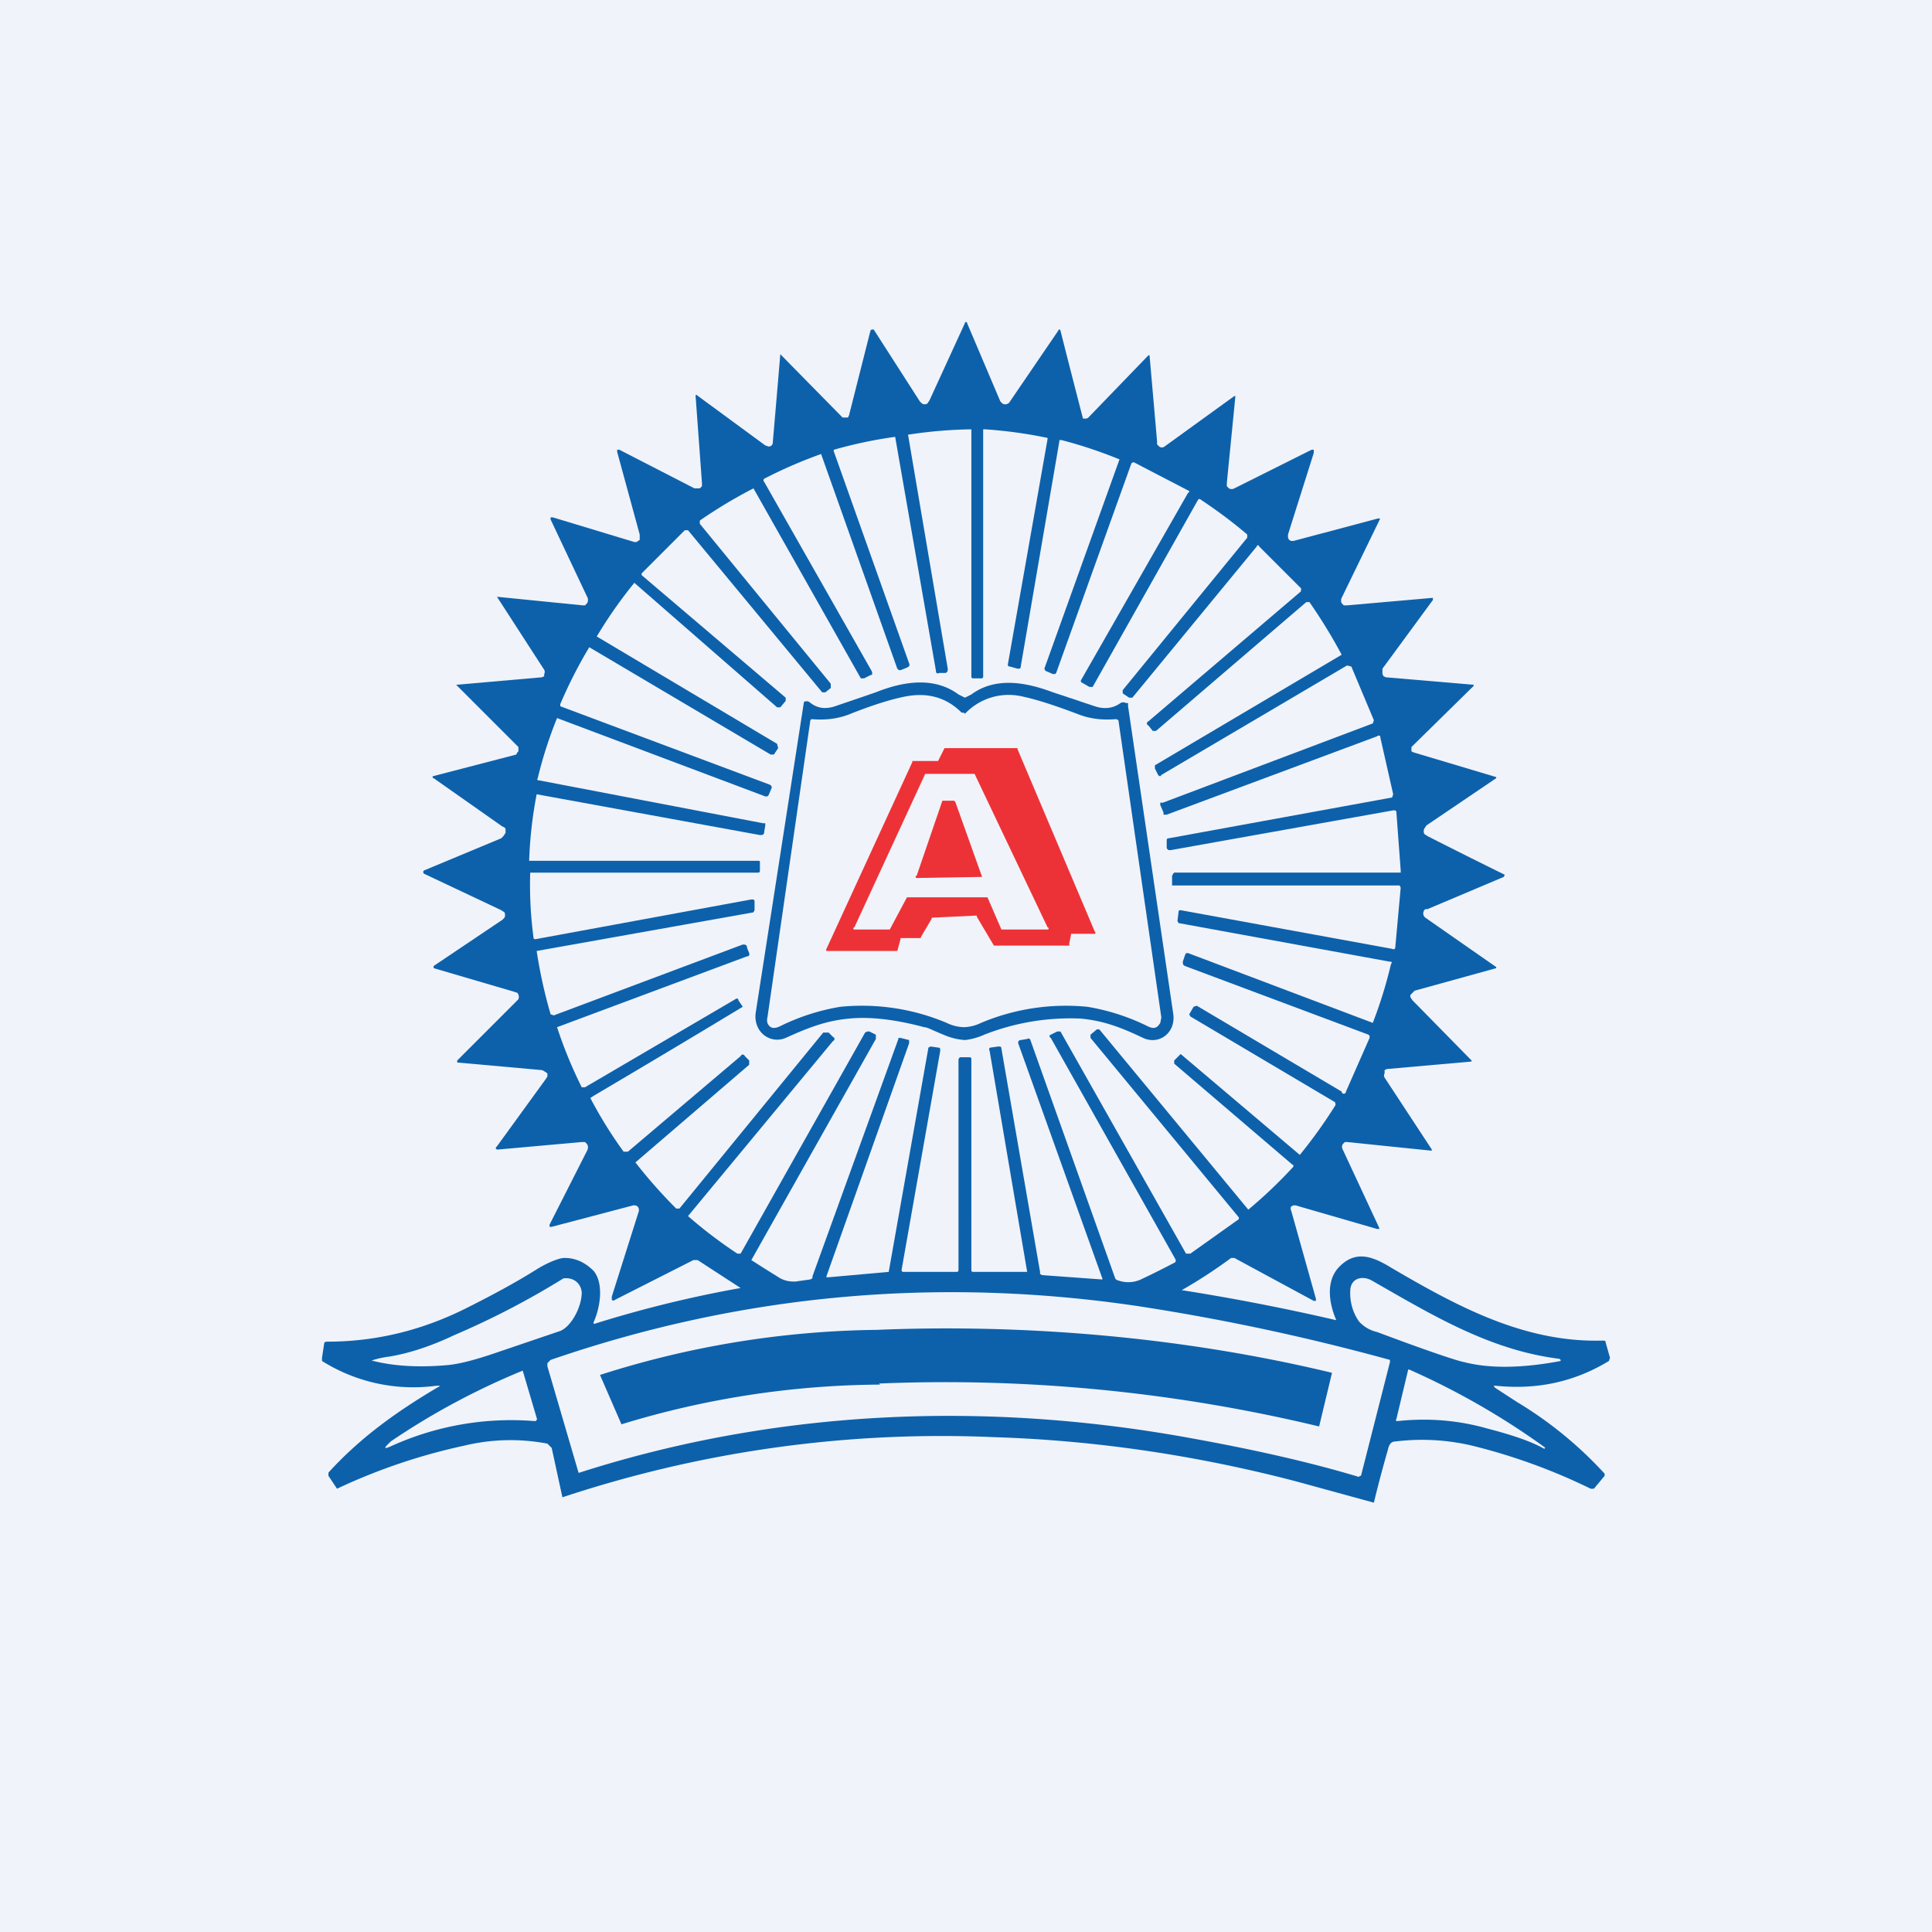 <!-- by TradingView --><svg width="18" height="18" viewBox="0 0 18 18" xmlns="http://www.w3.org/2000/svg"><path fill="#F0F3FA" d="M0 0h18v18H0z"/><path d="M12.45 12.3c-.07-.16-.1-.37.03-.5.15-.15.3-.1.48.01.63.37 1.25.7 1.97.68.02 0 .03 0 .03.02l.04.14-.01.03c-.33.2-.68.27-1.06.23-.01 0-.02 0 0 .02l.2.13a3.67 3.67 0 0 1 .82.67v.02l-.1.12h-.03a5.5 5.5 0 0 0-1.1-.4 2.03 2.03 0 0 0-.72-.04c-.04 0-.06.03-.07.08a11.49 11.49 0 0 0-.13.49l-.73-.2c-.92-.24-1.86-.38-2.8-.41a11.21 11.21 0 0 0-4.03.56l-.1-.46-.02-.02-.02-.02a1.84 1.84 0 0 0-.78.02 5.49 5.49 0 0 0-1.18.4l-.08-.12v-.03c.3-.33.64-.57 1.01-.79.04-.02.03-.02 0-.02A1.6 1.6 0 0 1 3 12.68v-.03l.02-.13c0-.02.02-.02.03-.02.44 0 .87-.1 1.29-.31.26-.13.48-.25.67-.37.1-.06.2-.1.25-.1.1 0 .19.04.27.12.1.12.06.35 0 .48 0 .01 0 .02.02.01A11.04 11.04 0 0 1 6.9 12l-.4-.26h-.04l-.73.37a.02.02 0 0 1-.03 0v-.03l.25-.79a.05.05 0 0 0-.01-.05l-.02-.01H5.9l-.76.2h-.02v-.02l.35-.69a.06.06 0 0 0 0-.06l-.02-.02h-.03l-.78.07c-.02 0-.03-.01-.01-.03l.45-.62.02-.03V10l-.03-.02-.02-.01-.78-.07h-.01v-.02l.55-.55.02-.02a.06.06 0 0 0-.01-.06l-.03-.01-.75-.22V9l.64-.43.02-.02a.06.06 0 0 0 0-.05l-.03-.02-.72-.34a.02.02 0 0 1 0-.03l.72-.3.02-.02.02-.03v-.04a.06.06 0 0 0-.03-.02l-.64-.45a.01.01 0 0 1 0-.02l.77-.2.01-.02.01-.01v-.04l-.58-.58.8-.07.02-.01v-.02a.04.04 0 0 0 0-.04l-.44-.68.8.08h.02l.02-.02a.06.06 0 0 0 0-.06l-.34-.72a.02.02 0 0 1 0-.01v-.01h.02l.76.23h.02l.03-.02v-.05l-.21-.77v-.02h.02l.7.36h.05l.02-.02V4.5l-.06-.82h.01l.64.47.03.01c.02 0 .04-.01.04-.04a295.43 295.43 0 0 0 .07-.82l.58.59h.05l.01-.02.2-.79.01-.01h.02l.43.67.02.02a.05.05 0 0 0 .05 0l.02-.03.33-.72a.01.01 0 0 1 .02 0l.31.73.02.02a.05.05 0 0 0 .07-.02l.45-.66a.01.01 0 0 1 .02 0 143.57 143.57 0 0 0 .21.82h.02a.04.04 0 0 0 .03-.01l.56-.58h.01l.07.8v.03l.02.02a.04.04 0 0 0 .05 0l.65-.47h.01l-.08.81v.03l.02.02a.05.05 0 0 0 .05 0l.72-.36h.02v.03l-.24.76v.03l.01.02.02.01h.02l.79-.21c.02 0 .02 0 .01.02l-.35.72a.06.06 0 0 0 0 .05l.02.02h.03l.8-.07v.02l-.47.64v.05l.01.02.02.01.82.07v.01l-.58.57V7l.02.01.77.23v.01l-.65.44-.02.03a.06.06 0 0 0 0 .05l.03.02a54.26 54.26 0 0 0 .72.36l-.01.02-.71.3h-.02a.05.05 0 0 0 0 .08l.66.46v.01l-.76.21-.02.02-.02.02v.02l.02.03.55.56v.01l-.79.07-.02.01V10a.04.04 0 0 0 0 .04l.44.67v.01h-.01l-.78-.08h-.02l-.02.02a.05.05 0 0 0 0 .05l.34.73a.02.02 0 0 1 0 .01h-.02l-.76-.22h-.02l-.02.01a.04.04 0 0 0 0 .04l.23.82v.02h-.02l-.74-.4h-.03a4.6 4.6 0 0 1-.46.3 20.43 20.43 0 0 1 1.44.28Z" fill="#0D61AB"/><path d="M9.05 9.87c0-.01 0-.02-.02-.02h-.08c-.01 0-.02.01-.02.03v1.95c0 .01 0 .02-.02.02h-.49c-.01 0-.02 0-.02-.02l.36-2.04c0-.02 0-.03-.02-.03l-.07-.01-.02.01-.37 2.09-.56.05H7.7v-.01l.77-2.17v-.03l-.08-.02h-.02v.01l-.8 2.21c0 .02 0 .02-.02.03l-.14.02c-.04 0-.08 0-.14-.03a17.5 17.5 0 0 1-.27-.17l1.16-2.06v-.04l-.06-.03h-.02l-.02.01-1.16 2.06h-.03a4.34 4.34 0 0 1-.46-.35L7.76 9.7c.02-.01.02-.03 0-.04l-.04-.04h-.05l-1.34 1.64H6.3a4.66 4.66 0 0 1-.38-.43l1.06-.91v-.04l-.04-.04c-.01-.02-.03-.02-.04 0l-1.05.89h-.04a4.03 4.03 0 0 1-.31-.5l.03-.02a155.15 155.15 0 0 0 1.39-.83l-.04-.06c0-.02-.02-.02-.03-.01l-1.4.82h-.03a4.11 4.11 0 0 1-.23-.56l1.77-.66h.01l.01-.01a.03.03 0 0 0 0-.02l-.02-.05c0-.03-.02-.03-.04-.03l-1.76.66-.03-.01A4.54 4.54 0 0 1 5 8.86l2.02-.36.01-.02V8.4c0-.02-.01-.02-.03-.02l-2.01.37c-.01 0-.02 0-.02-.02a3.67 3.67 0 0 1-.03-.6h2.12c.01 0 .02 0 .02-.02v-.07c0-.02 0-.02-.02-.02H4.93A3.92 3.92 0 0 1 5 7.4l2.08.38c.02 0 .04 0 .04-.03l.01-.06v-.02h-.02l-2.09-.4c-.01 0-.02 0-.01-.02a3.95 3.95 0 0 1 .18-.56l1.94.73h.02l.01-.01.03-.07c0-.01 0-.02-.02-.03l-1.95-.73v-.02a4.33 4.33 0 0 1 .27-.53l1.69 1h.03l.04-.06-.01-.04-1.68-1a4.2 4.2 0 0 1 .35-.5l1.33 1.16h.03l.05-.06V6.5L5.98 5.36a.02.02 0 0 1 0-.02l.4-.4h.03l1.25 1.51h.03l.05-.04v-.04L6.52 4.88v-.03a4.46 4.46 0 0 1 .5-.3l1 1.77h.03l.06-.03c.02 0 .02-.02.01-.04l-1-1.76a.02.02 0 0 1 0-.03 4.31 4.31 0 0 1 .53-.23l.71 2c.01.01.02.02.04.01l.05-.02c.02-.01.03-.02.02-.04l-.7-1.97a.02.02 0 0 1 0-.02 4.1 4.1 0 0 1 .57-.12l.38 2.18c0 .02.01.03.03.02h.06c.02-.01.02-.02.02-.04l-.37-2.18A4.2 4.2 0 0 1 9.05 4v2.3c0 .01 0 .02.02.02h.08l.01-.01V4L9.18 4a4.24 4.24 0 0 1 .58.08v.01l-.37 2.1c0 .01 0 .02.02.02l.07.02c.02 0 .03 0 .03-.02l.36-2.1V4.1h.02a4.25 4.25 0 0 1 .54.18l-.7 1.95.01.02.07.03h.02l.01-.01.7-1.95a.03.03 0 0 1 .01-.01.02.02 0 0 1 .02 0l.5.26a.01.01 0 0 1 0 .02l-1 1.75v.01a.02.02 0 0 0 .01.01l.07.04h.03l.98-1.74a.02.02 0 0 1 .01-.01.02.02 0 0 1 .01 0c.15.1.3.21.44.33v.03l-1.16 1.42v.03l.06.04h.03l1.16-1.41a.01.01 0 0 1 .02 0l.39.39a.02.02 0 0 1 0 .02v.01L10.7 6.72c-.02.01-.02.03 0 .04l.04.05h.03l1.4-1.2h.03a4.87 4.87 0 0 1 .3.49l-1.74 1.03v.03l.03.06c.01.01.02.02.03 0l1.73-1.02.04.01.21.5-.01.03-1.96.74a.02.02 0 0 0-.02 0v.02l.03.07v.02h.03l1.96-.73a.02.02 0 0 1 .03 0v.01l.12.53-.01.03-2.08.38c-.02 0-.02.01-.02.03v.06a.03.03 0 0 0 .02.02h.02l2.07-.37c.02 0 .03 0 .03.02l.04.54v.02h-2.11l-.01.01-.01.02V8.25h2.12l.01.02-.05.55c0 .02-.01.03-.03.02L11 8.48c-.01 0-.02 0-.02.02l-.01.08.01.02 1.97.36a.01.01 0 0 1 .01.02 4.18 4.18 0 0 1-.17.55l-1.72-.65h-.02l-.01.02-.02.06c0 .02 0 .03.02.04l1.71.64.01.01v.02l-.22.5a.02.02 0 0 1-.04 0l-1.35-.8-.03.01-.04.07.01.02 1.35.8v.01a.02.02 0 0 1 0 .02 4.56 4.56 0 0 1-.33.46L11 9.82H11l-.06.06v.03l1.1.94a.01.01 0 0 1 .01.01v.01a4.34 4.34 0 0 1-.42.4L10.25 9.6l-.01-.01h-.02l-.06.05v.03l1.38 1.67a.02.02 0 0 1 0 .02l-.45.32h-.04L9.88 9.61h-.03l-.06.03c-.01 0-.02.02 0 .03l1.16 2.06a.03.03 0 0 1 0 .03 8.1 8.1 0 0 1-.32.16.28.28 0 0 1-.21.01.04.04 0 0 1-.03-.02L9.6 9.69c0-.01-.02-.02-.03-.01l-.06.01c-.02 0-.03.02-.02.04l.78 2.18a.01.01 0 0 1 0 .01h-.01l-.55-.04-.02-.01v-.02l-.36-2.08c0-.02-.01-.02-.03-.02l-.07.01c-.01 0-.02.01-.01.03l.35 2.06h-.5c-.01 0-.02 0-.02-.02V9.87Z" fill="#F0F3FA"/><path d="m8.99 6.5.06-.03c.23-.17.52-.11.76-.02l.39.13c.09.03.17.02.24-.03a.05.05 0 0 1 .05 0h.02v.03l.42 2.86c.03.18-.13.3-.28.23-.21-.1-.37-.16-.58-.18a2.19 2.19 0 0 0-.9.15.6.6 0 0 1-.18.05.6.6 0 0 1-.2-.05c-.1-.04-.15-.07-.18-.07-.26-.07-.5-.1-.7-.08-.21.02-.37.08-.59.18-.14.06-.3-.05-.28-.23a3217.39 3217.39 0 0 0 .45-2.9.05.05 0 0 1 .05 0c.07.06.15.07.24.04l.38-.13c.25-.1.54-.15.77.02l.06.03Z" fill="#0D61AB"/><path d="M8.99 6.65 9 6.64a.56.56 0 0 1 .53-.15c.14.03.32.09.53.17.11.04.22.05.34.04l.02.01.4 2.77-.01.05c-.03.05-.06.06-.12.03a2 2 0 0 0-.56-.18 2.04 2.04 0 0 0-.99.15.39.39 0 0 1-.16.04.39.39 0 0 1-.16-.04 2.03 2.03 0 0 0-.99-.15 2 2 0 0 0-.56.18c-.06.03-.1.02-.12-.03a.09.09 0 0 1 0-.05l.4-2.77.01-.01c.12.01.23 0 .34-.04.2-.08.38-.14.53-.17.2-.04.38 0 .53.15h.02Z" fill="#F0F3FA"/><path d="m9.96 8.8.02-.1h.21a.01.01 0 0 0 .01-.02l-.72-1.7v-.01H8.8l-.06.12H8.5v.01l-.8 1.74a.02.02 0 0 0 0 .02h.66l.03-.11v-.01h.19v-.01l.1-.17v-.01l.42-.02v.01l.16.27H9.97Zm-1.68-.14h-.32a.01.01 0 0 1 0-.02l.66-1.43h.46l.68 1.43a.01.01 0 0 1 0 .02h-.43l-.13-.3h-.75l-.16.3Zm.62-1.19.25.7-.6.01h-.01a.01.01 0 0 1 0-.02l.24-.7h.11l.01.01Z" fill="#ED3237"/><path d="M3.62 12.64c.19-.03.4-.1.61-.2a7.58 7.58 0 0 0 1.02-.53c.09-.01.16.04.17.13 0 .14-.1.32-.2.36l-.53.18c-.23.08-.4.13-.54.14-.24.02-.47.01-.67-.04-.02 0-.02 0 0-.01a.84.84 0 0 1 .14-.03ZM12.78 11.93c.56.32 1.1.65 1.75.73l.01.01v.01c-.37.07-.67.07-.9.01-.06-.01-.33-.1-.81-.28a.32.32 0 0 1-.17-.1.46.46 0 0 1-.08-.28c0-.12.11-.15.2-.1ZM11.1 13.4c-1.91-.35-3.86-.27-5.7.32a.01.01 0 0 1-.01 0l-.29-.99v-.03l.03-.03c1.77-.61 3.6-.78 5.48-.5a20.62 20.62 0 0 1 2.34.5v.02l-.27 1.06h-.01l-.01.01c-.43-.13-.95-.25-1.56-.36ZM3.64 13.43a6.73 6.73 0 0 1 1.23-.66l.13.44a.02.02 0 0 1 0 .02l-.01.01h-.01a2.7 2.7 0 0 0-1.35.24c-.05.02-.05.01-.02-.02l.03-.03ZM14.39 13.5c-.12-.07-.3-.13-.53-.19-.28-.08-.56-.1-.84-.07-.01 0-.02 0-.01-.02l.11-.46h.01a7 7 0 0 1 1.27.73h-.01Z" fill="#F0F3FA"/><path d="M8.2 12.9a8.36 8.36 0 0 0-2.41.37l-.2-.46a8.75 8.75 0 0 1 2.58-.42c1.2-.05 2.7.03 4.24.4l-.12.5a14.91 14.91 0 0 0-4.1-.4Z" fill="#0D61AB"/></svg>